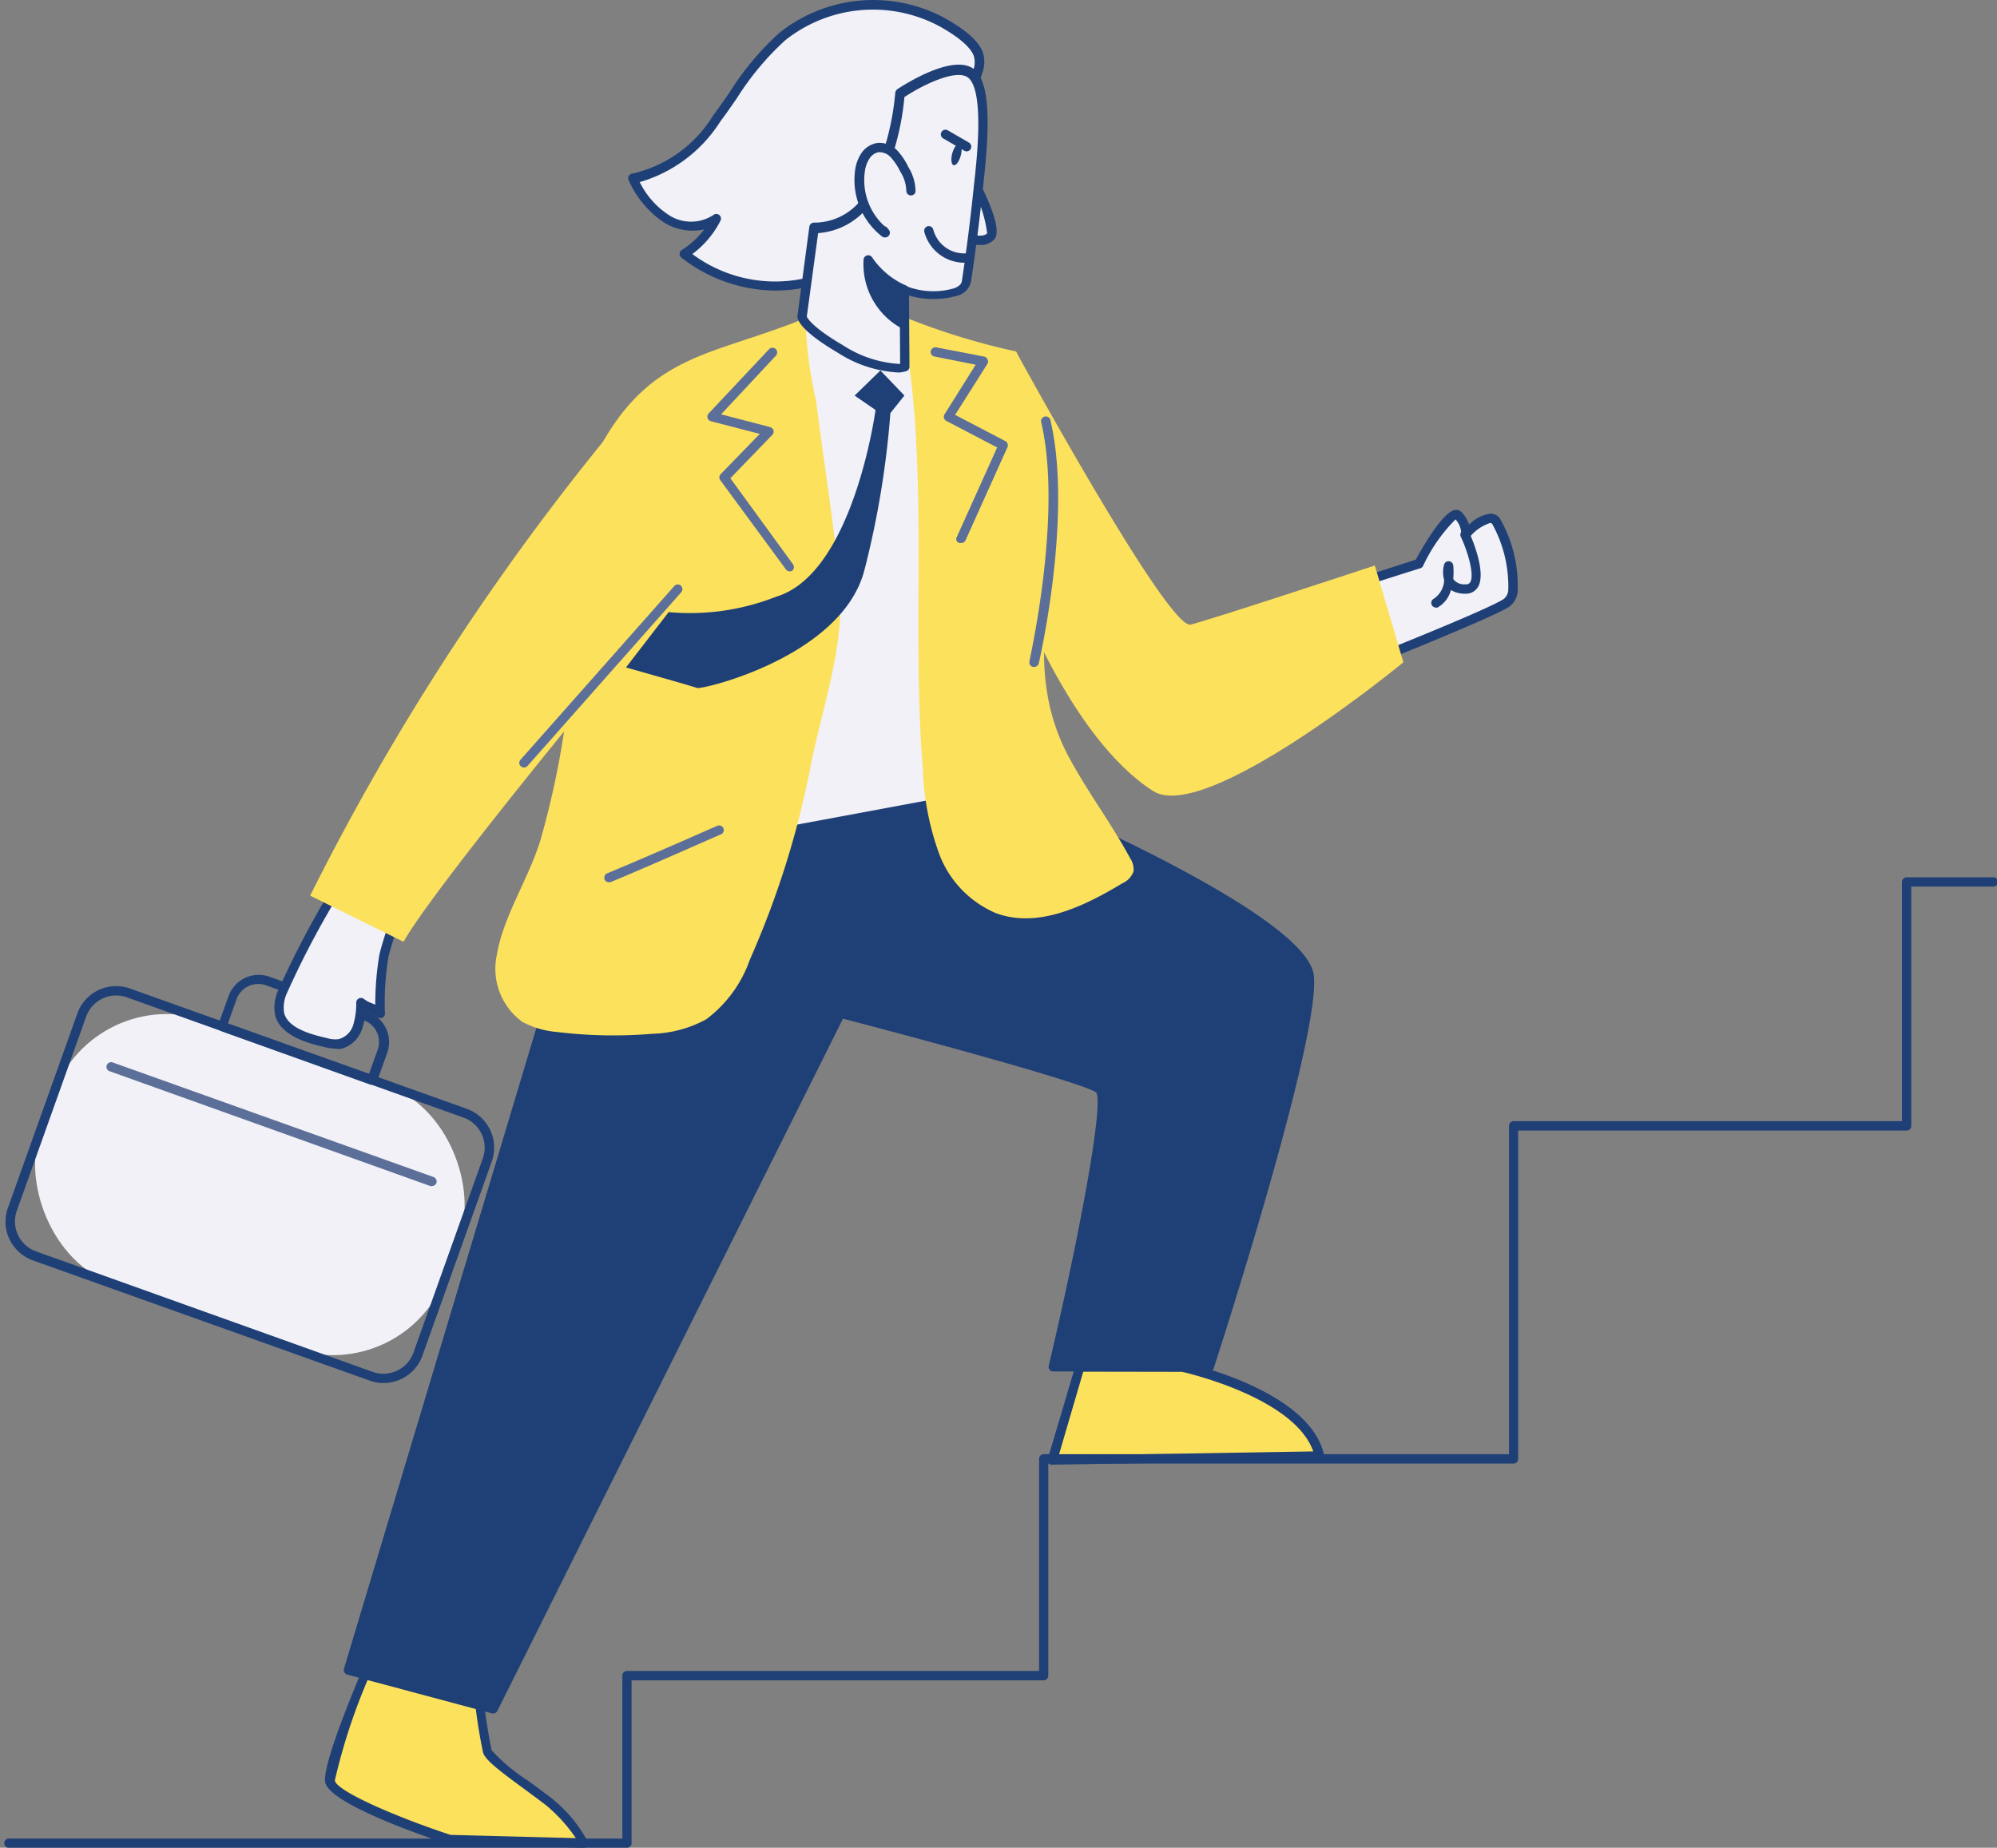 <svg xmlns="http://www.w3.org/2000/svg" width="64.944" height="60.104" viewBox="0 0 64.944 60.104">
  <rect x="0" y="0" width="64.944" height="60.104" fill="#808080" stroke="none"/>
  <g id="_494_motivation_flatline" data-name="#494_motivation_flatline" transform="translate(-48.096 -59.575)">
    <path id="Tracé_3774" data-name="Tracé 3774" d="M161.621,206l-.911,3.037,8.684-.143c-.468-2.026-4.459-2.892-4.459-2.892Z" transform="translate(-78.408 -101.949)" fill="#fce15c"/>
    <path id="Tracé_3775" data-name="Tracé 3775" d="M160.414,208.8a.155.155,0,0,1-.122-.061.161.161,0,0,1-.024-.134l.9-3.037a.149.149,0,0,1,.146-.109h3.359c.167.036,4.095.911,4.577,3a.149.149,0,0,1-.03.128.155.155,0,0,1-.115.061l-8.684.143Zm1.008-3.037-.8,2.734,8.28-.137c-.607-1.722-4.016-2.533-4.277-2.591Z" transform="translate(-78.097 -101.573)" fill="#1f4076"/>
    <path id="Tracé_3776" data-name="Tracé 3776" d="M193.87,116.859c.091,0,1.865-.589,1.865-.589s1.008-1.865,1.285-1.558a.863.863,0,0,1,.243.607s.7-.793.978-.428.911,2.293.337,2.658-4.492,1.932-4.492,1.932Z" transform="translate(-101.496 -38.365)" fill="#f2f1f7"/>
    <path id="Tracé_3777" data-name="Tracé 3777" d="M193.742,119.289a.158.158,0,0,1-.152-.14l-.213-2.624a.143.143,0,0,1,.033-.109.14.14,0,0,1,.1-.052c.112-.024,1.124-.352,1.78-.565.279-.513.911-1.573,1.279-1.616a.243.243,0,0,1,.222.082,1.121,1.121,0,0,1,.234.395,1.172,1.172,0,0,1,.7-.358.374.374,0,0,1,.3.155,4.4,4.4,0,0,1,.577,2.4.69.69,0,0,1-.282.48c-.586.368-4.356,1.877-4.514,1.941A.131.131,0,0,1,193.742,119.289Zm-.052-2.661.185,2.29c.793-.319,3.788-1.519,4.277-1.841a.407.407,0,0,0,.146-.276,4.193,4.193,0,0,0-.522-2.163.073.073,0,0,0-.067-.033,1.444,1.444,0,0,0-.674.471.155.155,0,0,1-.176.039.152.152,0,0,1-.091-.155.7.7,0,0,0-.185-.471,5.29,5.29,0,0,0-1.057,1.519.149.149,0,0,1-.085.07C194.781,116.282,194.013,116.534,193.691,116.629Z" transform="translate(-101.152 -38.019)" fill="#1f4076"/>
    <path id="Tracé_3778" data-name="Tracé 3778" d="M84.891,236.13s-1.6,3.666-1.519,4.307,3.9,1.9,3.9,1.9l4.365.115A4.556,4.556,0,0,0,90.5,241.1a10.588,10.588,0,0,1-1.993-1.625,19.594,19.594,0,0,1-.319-2.062Z" transform="translate(-24.559 -122.927)" fill="#fce15c"/>
    <path id="Tracé_3779" data-name="Tracé 3779" d="M91.31,242.275h0l-4.365-.115H86.9c-.911-.3-3.9-1.343-4-2.026s1.358-4.009,1.519-4.389a.152.152,0,0,1,.194-.079l3.3,1.279a.164.164,0,0,1,.1.125,19.281,19.281,0,0,0,.3,2.035,6,6,0,0,0,1.2,1c.231.17.483.355.741.553a4.556,4.556,0,0,1,1.2,1.443.155.155,0,0,1-.03.131A.161.161,0,0,1,91.31,242.275Zm-4.338-.419,4.079.106a5.045,5.045,0,0,0-.972-1.072c-.258-.2-.507-.38-.741-.553-.826-.607-1.215-.911-1.3-1.145a16.781,16.781,0,0,1-.3-2l-3.08-1.2a19.223,19.223,0,0,0-1.443,4.091C83.246,240.422,85.19,241.267,86.973,241.856Z" transform="translate(-24.229 -122.596)" fill="#1f4076"/>
    <path id="Tracé_3780" data-name="Tracé 3780" d="M156.87,97.21s4.948,9.067,5.68,8.885,5.99-1.923,5.99-1.923l.929,3.15s-6.421,5.285-8.14,4.186c-2.706-1.731-4.459-6.573-4.459-6.573Z" transform="translate(-75.734 -26.203)" fill="#fce15c"/>
    <rect id="Rectangle_1965" data-name="Rectangle 1965" width="14.012" height="9.085" rx="3.91" transform="translate(51.152 91.473) rotate(19.66)" fill="#f2f1f7"/>
    <path id="Tracé_3781" data-name="Tracé 3781" d="M60.987,178.09a1.3,1.3,0,0,1-.453-.079h0L49.578,174.1a1.352,1.352,0,0,1-.762-.69,1.33,1.33,0,0,1-.049-1.024l2.257-6.321a1.34,1.34,0,0,1,1.707-.811l10.959,3.915a1.343,1.343,0,0,1,.811,1.713L62.245,177.2a1.34,1.34,0,0,1-1.261.887Zm-.358-.364a1.036,1.036,0,0,0,1.324-.626l2.257-6.321a1.039,1.039,0,0,0-.626-1.324l-10.95-3.912a1.036,1.036,0,0,0-1.324.626l-2.257,6.321a1.036,1.036,0,0,0,.641,1.321Z" transform="translate(-0.412 -73.526)" fill="#1f4076"/>
    <path id="Tracé_3782" data-name="Tracé 3782" d="M70.08,177.351a.143.143,0,0,1-.052,0l-10.434-3.736a.151.151,0,1,1,.1-.286l10.434,3.727a.155.155,0,0,1,.094.194.158.158,0,0,1-.143.1Z" transform="translate(-7.934 -79.195)" fill="#5c6f99"/>
    <path id="Tracé_3783" data-name="Tracé 3783" d="M76.428,167.543a.155.155,0,0,1-.052,0l-4.86-1.744a.14.14,0,0,1-.085-.076.146.146,0,0,1,0-.118l.334-.933a1.045,1.045,0,0,1,1.34-.635l3.186,1.139a1.045,1.045,0,0,1,.635,1.34l-.334.933a.155.155,0,0,1-.143.1Zm-4.681-1.987,4.59,1.64.282-.79a.75.75,0,0,0-.453-.954l-3.183-1.139a.75.75,0,0,0-.954.453Z" transform="translate(-16.239 -72.689)" fill="#1f4076"/>
    <path id="Tracé_3784" data-name="Tracé 3784" d="M81.9,154.542s-.337.911-.5,1.57A8.861,8.861,0,0,0,81.272,158c-.179-.176-.443-.2-.629-.352a2.394,2.394,0,0,1-.118.8.814.814,0,0,1-.574.532,1.027,1.027,0,0,1-.428-.03c-.51-.112-1.358-.334-1.519-.911a1.242,1.242,0,0,1,.07-.686,31.689,31.689,0,0,1,2.014-3.76" transform="translate(-20.81 -65.465)" fill="#f2f1f7"/>
    <path id="Tracé_3785" data-name="Tracé 3785" d="M79.473,158.779a1.52,1.52,0,0,1-.337-.046c-.431-.1-1.44-.322-1.634-1.03a1.367,1.367,0,0,1,.073-.771,30.964,30.964,0,0,1,2.029-3.8.152.152,0,0,1,.258.161,28.991,28.991,0,0,0-2,3.727,1.1,1.1,0,0,0-.067.607c.128.471.82.68,1.406.811a.884.884,0,0,0,.368.03.68.68,0,0,0,.462-.437,2.4,2.4,0,0,0,.106-.756.152.152,0,0,1,.091-.134.155.155,0,0,1,.158.021.969.969,0,0,0,.255.137l.115.049a9.666,9.666,0,0,1,.137-1.643c.167-.668.5-1.549.51-1.586a.149.149,0,0,1,.194-.088.152.152,0,0,1,.091.194s-.337.911-.5,1.552a9.059,9.059,0,0,0-.118,1.85.146.146,0,0,1-.036.109.155.155,0,0,1-.2.021h-.018a.853.853,0,0,0-.289-.164l-.091-.039a2.092,2.092,0,0,1-.118.607.975.975,0,0,1-.686.626A.671.671,0,0,1,79.473,158.779Z" transform="translate(-20.456 -65.092)" fill="#1f4076"/>
    <path id="Tracé_3786" data-name="Tracé 3786" d="M95.212,106.423c-.258.143-9.608,11.318-10.874,13.562l-3.037-1.5a80.449,80.449,0,0,1,10.312-15.719C94.723,100.771,95.212,106.423,95.212,106.423Z" transform="translate(-23.119 -29.776)" fill="#fce15c"/>
    <path id="Tracé_3787" data-name="Tracé 3787" d="M106.7,144.28s9.72,4.013,9.963,6.017-3.25,12.73-3.25,12.73h-5.088s2.038-8.614,1.5-9.033-8.414-2.473-8.414-2.473L90.117,174.145,85.4,172.872l8.2-27.319Z" transform="translate(-25.973 -58.976)" fill="#1f4076"/>
    <path id="Tracé_3788" data-name="Tracé 3788" d="M89.771,173.95h-.039l-4.717-1.264a.158.158,0,0,1-.106-.191l8.2-27.319a.155.155,0,0,1,.131-.106l13.082-1.27a.152.152,0,0,1,.073,0c.4.164,9.814,4.07,10.054,6.139.234,2.014-3.113,12.347-3.256,12.785a.143.143,0,0,1-.143.1h-5.076a.146.146,0,0,1-.118-.055.155.155,0,0,1-.027-.131c.963-4.07,1.8-8.5,1.543-8.888-.365-.282-5.079-1.579-8.235-2.4L89.9,173.862A.149.149,0,0,1,89.771,173.95Zm-4.529-1.519,4.45,1.194,11.239-22.514a.152.152,0,0,1,.173-.079c.811.213,7.922,2.072,8.472,2.5s-.762,6.291-1.4,9h4.787c.358-1.112,3.42-10.707,3.208-12.554-.179-1.564-7.126-4.76-9.835-5.878l-12.943,1.258Z" transform="translate(-25.627 -58.639)" fill="#1f4076"/>
    <path id="Tracé_3789" data-name="Tracé 3789" d="M130.194,108.834l-11.044,2.041,2.734-16.314A6.523,6.523,0,0,1,124.9,93.37c1.613,0,2.989,1.245,3.53,1.555C129.432,95.508,130.194,108.834,130.194,108.834Z" transform="translate(-49.472 -23.53)" fill="#f2f1f7"/>
    <path id="Tracé_3790" data-name="Tracé 3790" d="M118.8,110.733a.155.155,0,0,1-.109-.046.152.152,0,0,1-.043-.134l2.734-16.311a.149.149,0,0,1,.061-.1,6.586,6.586,0,0,1,3.1-1.215h0a5.856,5.856,0,0,1,3.2,1.309c.158.112.3.21.4.267,1.011.583,1.7,11.779,1.822,14.018a.152.152,0,0,1-.125.158l-11.044,2.053Zm2.883-16.378-2.7,16.038,10.7-1.99c-.3-5.13-1-13.256-1.668-13.638-.112-.067-.255-.167-.422-.282a5.632,5.632,0,0,0-3.037-1.254h0a6.292,6.292,0,0,0-2.88,1.127Z" transform="translate(-49.119 -23.223)" fill="#1f4076"/>
    <path id="Tracé_3791" data-name="Tracé 3791" d="M111.244,93.62a13.067,13.067,0,0,0,.343,2.694c.249,2,.589,4.04.768,6.039.173,1.923-.58,3.973-.948,5.859a29.19,29.19,0,0,1-1.974,6.282,4.108,4.108,0,0,1-1.419,1.941,3.857,3.857,0,0,1-1.75.471,15.151,15.151,0,0,1-3.1-.058,2.88,2.88,0,0,1-1.133-.331,2.136,2.136,0,0,1-.826-2.178c.213-1.273,1.045-2.491,1.422-3.748a28.175,28.175,0,0,0,.838-4.043c.4-2.782.538-5.592.911-8.377C106.11,94.71,108.212,94.887,111.244,93.62Z" transform="translate(-36.951 -23.704)" fill="#fce15c"/>
    <path id="Tracé_3792" data-name="Tracé 3792" d="M148.348,94.564c.067.015,1.133,4.07,1.154,4.347.267,3.135-1.027,5.881.571,8.857.607,1.127,1.382,2.157,1.99,3.284a.656.656,0,0,1,.109.425.671.671,0,0,1-.361.386c-1.254.756-2.752,1.482-4.125.969a3.387,3.387,0,0,1-1.847-1.956,8.963,8.963,0,0,1-.519-2.706c-.325-4.113.064-8.177-.337-12.268,0-.106-.3-2.485-.352-2.491A22.3,22.3,0,0,0,148.348,94.564Z" transform="translate(-67.212 -23.558)" fill="#fce15c"/>
    <path id="Tracé_3793" data-name="Tracé 3793" d="M123.4,99.25l-.838.817.68.468s-.717,5.328-3.235,6.075a7.641,7.641,0,0,1-3.493.5l-1.388,1.8s2.157.607,2.312.668,4.726-1.015,5.446-3.848a29.427,29.427,0,0,0,.841-5.094l.456-.571Z" transform="translate(-46.673 -27.624)" fill="#1f4076"/>
    <path id="Tracé_3794" data-name="Tracé 3794" d="M126.5,104.108a.149.149,0,0,1-.122-.064l-2.126-2.892a.152.152,0,0,1,0-.2l1.276-1.315-1.592-.413a.155.155,0,0,1-.106-.106.152.152,0,0,1,.036-.146l1.959-2.084a.153.153,0,1,1,.222.21L124.271,99l1.595.416a.161.161,0,0,1,.109.106.152.152,0,0,1-.039.146l-1.364,1.412,2.038,2.8a.155.155,0,0,1-.033.213A.143.143,0,0,1,126.5,104.108Z" transform="translate(-52.724 -25.948)" fill="#5c6f99"/>
    <path id="Tracé_3795" data-name="Tracé 3795" d="M112.945,149.818a.152.152,0,0,1-.14-.091.158.158,0,0,1,.082-.2c1.264-.519,3.557-1.537,3.581-1.546a.152.152,0,0,1,.2.079.149.149,0,0,1-.079.2c-.021,0-2.321,1.03-3.587,1.552A.176.176,0,0,1,112.945,149.818Z" transform="translate(-45.047 -61.544)" fill="#5c6f99"/>
    <path id="Tracé_3796" data-name="Tracé 3796" d="M148.73,103.121a.131.131,0,0,1-.137-.2l1.309-2.907-1.652-.863a.158.158,0,0,1-.076-.094.143.143,0,0,1,.018-.122l1.012-1.613-1.343-.267a.149.149,0,0,1-.118-.176.155.155,0,0,1,.179-.121l1.558.3a.158.158,0,0,1,.109.091.152.152,0,0,1,0,.14l-1.054,1.665,1.634.854a.155.155,0,0,1,.067.2l-1.367,3.037A.149.149,0,0,1,148.73,103.121Z" transform="translate(-69.378 -25.884)" fill="#5c6f99"/>
    <path id="Tracé_3797" data-name="Tracé 3797" d="M121.916,69.011a4.708,4.708,0,0,1-4.4-.814,2.964,2.964,0,0,0,1.048-1.145,1.47,1.47,0,0,1-1.625,0,3.11,3.11,0,0,1-1.093-1.309,4.457,4.457,0,0,0,2.734-1.941,15.571,15.571,0,0,1,2.126-2.676,4.72,4.72,0,0,1,5.209-.453c.374.213,1.027.607,1.172,1.048.125.38-.121.629-.109,1,.018.492.258.738.134,1.273a4.532,4.532,0,0,1-.723,1.461,12.038,12.038,0,0,1-1.215,1.388A7.749,7.749,0,0,1,121.916,69.011Z" transform="translate(-47.174 -0.362)" fill="#f2f1f7"/>
    <path id="Tracé_3798" data-name="Tracé 3798" d="M120.125,69.026a5.009,5.009,0,0,1-3.037-1.069.152.152,0,0,1-.061-.128.14.14,0,0,1,.07-.121,2.807,2.807,0,0,0,.732-.671,1.759,1.759,0,0,1-1.306-.222,3.208,3.208,0,0,1-1.151-1.373.146.146,0,0,1,0-.137.149.149,0,0,1,.112-.082,4.149,4.149,0,0,0,2.624-1.88c.185-.246.361-.5.538-.756a9.276,9.276,0,0,1,1.625-1.944,4.9,4.9,0,0,1,5.385-.477c.456.261,1.084.662,1.239,1.133a1.039,1.039,0,0,1-.033.674,1.109,1.109,0,0,0-.067.371,1.822,1.822,0,0,0,.085.468,1.552,1.552,0,0,1,.046.844,4.723,4.723,0,0,1-.744,1.516,8.7,8.7,0,0,1-.954,1.112l-.282.3a7.852,7.852,0,0,1-3.341,2.22h0A5,5,0,0,1,120.125,69.026Zm-2.685-1.188a4.511,4.511,0,0,0,4.085.674h0a7.566,7.566,0,0,0,3.2-2.126l.286-.3a8.506,8.506,0,0,0,.911-1.072,4.4,4.4,0,0,0,.7-1.412,1.255,1.255,0,0,0-.046-.7,2.257,2.257,0,0,1-.094-.535,1.452,1.452,0,0,1,.079-.471.735.735,0,0,0,.036-.489c-.091-.276-.462-.607-1.1-.966a4.581,4.581,0,0,0-5.039.447,9.113,9.113,0,0,0-1.57,1.883c-.179.258-.358.516-.544.765a4.623,4.623,0,0,1-2.615,1.962,2.715,2.715,0,0,0,.942,1.069,1.321,1.321,0,0,0,1.455,0,.152.152,0,0,1,.228.191A3.11,3.11,0,0,1,117.44,67.839Z" transform="translate(-46.829)" fill="#1f4076"/>
    <path id="Tracé_3799" data-name="Tracé 3799" d="M151.474,78.59s.857,1.613.607,1.9-.911.021-.911.021" transform="translate(-71.766 -13.239)" fill="#f2f1f7"/>
    <path id="Tracé_3800" data-name="Tracé 3800" d="M151.422,80.435a1.734,1.734,0,0,1-.607-.128.152.152,0,0,1,.115-.279c.185.073.607.179.732.024a4.283,4.283,0,0,0-.635-1.737.152.152,0,1,1,.267-.143c.337.635.866,1.747.607,2.072A.586.586,0,0,1,151.422,80.435Z" transform="translate(-71.462 -12.891)" fill="#1f4076"/>
    <path id="Tracé_3801" data-name="Tracé 3801" d="M139.528,67.157c.586.583.264,3.007.191,3.721-.1,1.005-.231,2.011-.383,3.01-.094.635-1.747.489-2.02.27l.015,2.545a3.406,3.406,0,0,1-2.087-.607C133.969,75.349,134,75.04,134,75.04l.389-2.9a2.085,2.085,0,0,0,1.859-1.127,8.756,8.756,0,0,0,.936-3.238S138.954,66.589,139.528,67.157Z" transform="translate(-59.811 -5.172)" fill="#f2f1f7"/>
    <path id="Tracé_3802" data-name="Tracé 3802" d="M136.783,76.514a4,4,0,0,1-1.983-.635c-1.215-.714-1.337-1.078-1.33-1.2l.389-2.91a.155.155,0,0,1,.167-.131,1.942,1.942,0,0,0,1.716-1.054,8.587,8.587,0,0,0,.911-3.171.173.173,0,0,1,.067-.115c.194-.128,1.9-1.236,2.545-.607.522.519.425,2.126.258,3.645l-.021.191c-.106,1.008-.234,2.023-.383,3.016a.608.608,0,0,1-.434.468,2.873,2.873,0,0,1-1.586,0l.015,2.312a.149.149,0,0,1-.125.152A1.216,1.216,0,0,1,136.783,76.514Zm-3.007-1.822c.021.055.185.355,1.179.936a3.754,3.754,0,0,0,1.856.607l-.015-2.4a.152.152,0,0,1,.085-.137.155.155,0,0,1,.161.018,2.43,2.43,0,0,0,1.534.055c.146-.058.228-.134.243-.231.149-.99.276-2,.38-3l.021-.194c.088-.8.322-2.916-.17-3.4-.34-.34-1.443.173-2.1.608A8.626,8.626,0,0,1,136,70.779a2.3,2.3,0,0,1-1.856,1.2Z" transform="translate(-59.442 -4.821)" fill="#1f4076"/>
    <path id="Tracé_3803" data-name="Tracé 3803" d="M148.813,85.171a1.188,1.188,0,0,1-1.273-.881" transform="translate(-69.238 -17.208)" fill="#f2f1f7"/>
    <path id="Tracé_3804" data-name="Tracé 3804" d="M148.364,84.977a1.349,1.349,0,0,1-1.312-.99.155.155,0,0,1,.094-.194.152.152,0,0,1,.191.094,1.036,1.036,0,0,0,1.109.781.152.152,0,0,1,.17.131.149.149,0,0,1-.125.17A.859.859,0,0,1,148.364,84.977Z" transform="translate(-68.893 -16.856)" fill="#1f4076"/>
    <path id="Tracé_3805" data-name="Tracé 3805" d="M141.753,76.835a1.346,1.346,0,0,0-.216-.72,2.041,2.041,0,0,0-.319-.492.668.668,0,0,0-.529-.216.607.607,0,0,0-.425.273,1.194,1.194,0,0,0-.173.489,2.163,2.163,0,0,0,.814,2.008l-.052-.064" transform="translate(-64.038 -11.023)" fill="#f2f1f7"/>
    <path id="Tracé_3806" data-name="Tracé 3806" d="M140.563,77.95a.146.146,0,0,1-.091-.033,2.333,2.333,0,0,1-.872-2.154,1.306,1.306,0,0,1,.2-.547.765.765,0,0,1,.535-.34.8.8,0,0,1,.65.261,2.181,2.181,0,0,1,.349.529,1.519,1.519,0,0,1,.231.8.152.152,0,0,1-.3-.027,1.215,1.215,0,0,0-.2-.635,1.843,1.843,0,0,0-.3-.453.5.5,0,0,0-.4-.173.453.453,0,0,0-.3.21.984.984,0,0,0-.149.422,2.02,2.02,0,0,0,.641,1.774.149.149,0,0,1,.091.058l.052.064a.152.152,0,0,1-.015.2.143.143,0,0,1-.109.043Z" transform="translate(-63.695 -10.652)" fill="#1f4076"/>
    <path id="Tracé_3807" data-name="Tracé 3807" d="M142.229,88.332a2.7,2.7,0,0,1-1.172-.972,2.25,2.25,0,0,0,1.179,2.1Z" transform="translate(-64.723 -19.345)" fill="#1f4076"/>
    <path id="Tracé_3808" data-name="Tracé 3808" d="M141.884,89.3a.137.137,0,0,1-.061,0,2.377,2.377,0,0,1-1.27-2.254.152.152,0,0,1,.282-.067,2.573,2.573,0,0,0,1.1.911.152.152,0,0,1,.094.14v1.133a.146.146,0,0,1-.07.128A.152.152,0,0,1,141.884,89.3Zm-.993-1.759a1.932,1.932,0,0,0,.841,1.364V88.12a3.256,3.256,0,0,1-.841-.58Z" transform="translate(-64.373 -19.027)" fill="#1f4076"/>
    <ellipse id="Ellipse_378" data-name="Ellipse 378" cx="0.361" cy="0.143" rx="0.361" ry="0.143" transform="translate(78.97 64.912) rotate(-74.92)" fill="#1f4076"/>
    <line id="Ligne_115" data-name="Ligne 115" x1="0.671" y1="0.392" transform="translate(78.861 63.954)" fill="#fff"/>
    <path id="Tracé_3809" data-name="Tracé 3809" d="M149.672,74.168a.167.167,0,0,1-.076-.021l-.671-.392a.152.152,0,1,1,.152-.261l.671.389a.155.155,0,0,1,.055.21A.152.152,0,0,1,149.672,74.168Z" transform="translate(-70.141 -9.67)" fill="#1f4076"/>
    <line id="Ligne_116" data-name="Ligne 116" y1="5.659" x2="5.006" transform="translate(65.137 78.731)" fill="#fff"/>
    <path id="Tracé_3810" data-name="Tracé 3810" d="M103.849,128.119a.14.14,0,0,1-.1-.039.149.149,0,0,1-.015-.213l5.009-5.659a.149.149,0,0,1,.213,0,.155.155,0,0,1,0,.216l-4.994,5.644A.155.155,0,0,1,103.849,128.119Z" transform="translate(-38.712 -43.577)" fill="#5c6f99"/>
    <path id="Tracé_3820" data-name="Tracé 3820" d="M68.86,185.075H48.782a.152.152,0,1,1,0-.3H68.708v-5.3a.152.152,0,0,1,.152-.152h13.4v-6.9a.152.152,0,0,1,.152-.152h15.13v-10.68a.152.152,0,0,1,.152-.152h12.627v-7.779a.152.152,0,0,1,.152-.152h2.793a.152.152,0,1,1,0,.3h-2.641v7.785a.152.152,0,0,1-.152.152H97.84v10.68a.152.152,0,0,1-.152.152H82.559v6.9a.155.155,0,0,1-.152.152h-13.4v5.316A.152.152,0,0,1,68.86,185.075Z" transform="translate(-0.372 -65.395)" fill="#1f4076"/>
    <path id="Tracé_3821" data-name="Tracé 3821" d="M158.451,112.258h-.033a.155.155,0,0,1-.115-.182c0-.049,1.094-4.805.377-7.8a.156.156,0,0,1,.3-.07c.732,3.068-.328,7.743-.374,7.94A.155.155,0,0,1,158.451,112.258Z" transform="translate(-76.729 -30.988)" fill="#5c6f99"/>
    <path id="Tracé_3822" data-name="Tracé 3822" d="M201.484,118.869a.152.152,0,0,1-.067-.286.769.769,0,0,0,.34-.608.911.911,0,0,1,0-.513.152.152,0,0,1,.158-.1.158.158,0,0,1,.137.134,2.452,2.452,0,0,1,0,.44l.021.033a.447.447,0,0,0,.377.143.149.149,0,0,0,.149-.061c.155-.231-.076-1.008-.3-1.482a.153.153,0,1,1,.279-.125c.1.216.565,1.321.267,1.774a.459.459,0,0,1-.41.2.89.89,0,0,1-.459-.118.911.911,0,0,1-.447.574A.146.146,0,0,1,201.484,118.869Z" transform="translate(-106.695 -39.531)" fill="#1f4076"/>
  </g>
</svg>
